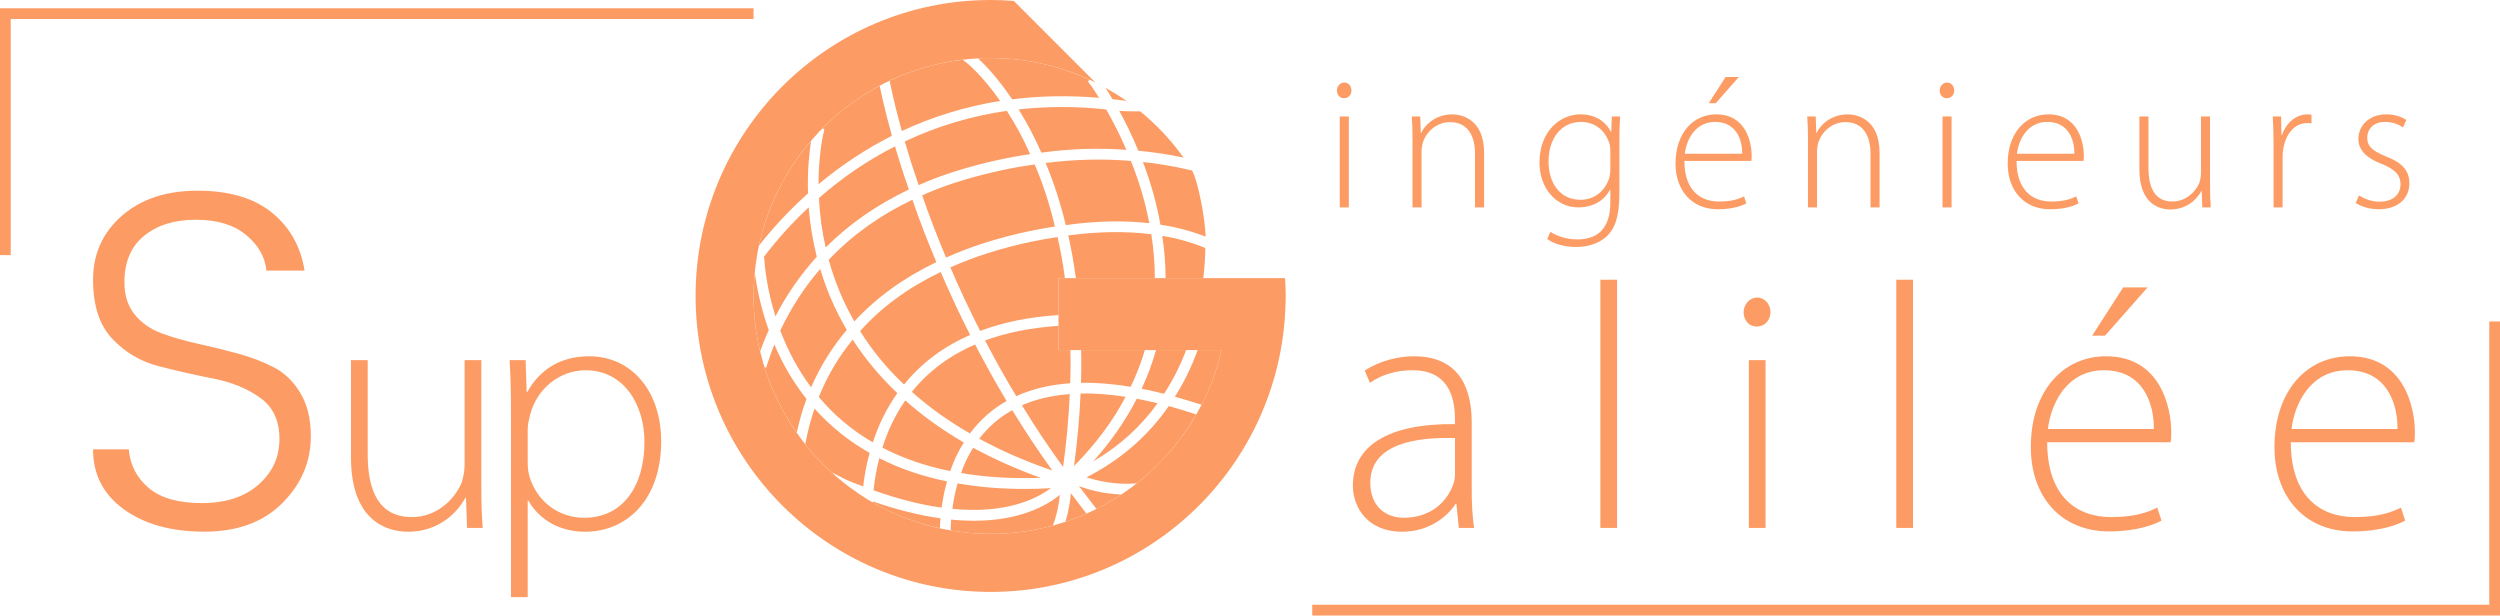 <svg width="329" height="81" viewBox="0 0 329 81" fill="none" xmlns="http://www.w3.org/2000/svg">
<g clip-path="url(#clip0_86_61)">
<path d="M169.114 36.6H139.297V46.065H160.764C160.129 48.838 159.114 51.469 157.788 53.902C157.675 54.115 157.548 54.327 157.435 54.539C157.379 54.624 157.336 54.723 157.28 54.808C157.012 55.275 156.73 55.727 156.42 56.18C156.391 56.223 156.363 56.265 156.335 56.322C155.982 56.859 155.602 57.397 155.207 57.906C154.812 58.444 154.389 58.953 153.951 59.462C153.937 59.477 153.937 59.477 153.923 59.491C153.542 59.929 153.147 60.368 152.738 60.778C152.569 60.962 152.4 61.132 152.216 61.302C151.864 61.655 151.483 62.009 151.102 62.349C150.721 62.702 150.326 63.028 149.917 63.353C149.805 63.452 149.706 63.537 149.593 63.608C149.565 63.636 149.537 63.664 149.508 63.678C149.099 64.004 148.69 64.301 148.267 64.598C148.042 64.768 147.802 64.924 147.562 65.079H147.548C147.125 65.376 146.702 65.645 146.264 65.9C145.616 66.282 144.967 66.65 144.29 66.975C143.853 67.201 143.415 67.399 142.978 67.597C142.851 67.654 142.724 67.71 142.611 67.753C142.372 67.866 142.132 67.965 141.892 68.05C141.568 68.177 141.243 68.305 140.919 68.418C140.679 68.503 140.453 68.588 140.214 68.673C140.03 68.729 139.833 68.786 139.649 68.842C139.395 68.927 139.156 68.998 138.902 69.069C138.845 69.083 138.789 69.111 138.733 69.111C138.704 69.125 138.676 69.139 138.648 69.139C138.62 69.154 138.591 69.168 138.563 69.168C138.338 69.224 138.112 69.281 137.886 69.338C137.167 69.522 136.433 69.677 135.686 69.804C134.995 69.918 134.29 70.017 133.584 70.087C132.526 70.201 131.455 70.257 130.369 70.257C129.861 70.257 129.353 70.243 128.845 70.215C128.422 70.201 127.999 70.172 127.59 70.13C127.294 70.102 126.998 70.073 126.701 70.031C126.546 70.017 126.391 70.002 126.236 69.974C125.926 69.946 125.601 69.889 125.291 69.833C125.234 69.833 125.164 69.819 125.107 69.804C124.868 69.762 124.642 69.719 124.402 69.677C120.721 68.97 117.265 67.597 114.176 65.73C113.33 65.192 112.512 64.641 111.722 64.046C111.708 64.046 111.708 64.032 111.694 64.032C111.511 63.891 111.327 63.749 111.144 63.608C111.116 63.594 111.088 63.565 111.059 63.537C110.693 63.24 110.312 62.943 109.959 62.632C109.776 62.476 109.607 62.32 109.437 62.151C109.296 62.037 109.155 61.91 109.028 61.783C108.732 61.514 108.464 61.245 108.182 60.962C107.97 60.736 107.759 60.524 107.547 60.297C107.477 60.212 107.406 60.142 107.322 60.057C107.209 59.929 107.082 59.788 106.955 59.646C106.616 59.264 106.292 58.868 105.968 58.458C105.77 58.218 105.587 57.977 105.403 57.722C103.147 54.695 101.412 51.243 100.368 47.508C100.368 47.508 100.368 47.508 100.368 47.494C99.578 44.777 99.169 41.905 99.169 38.949C99.169 37.222 99.31 35.525 99.592 33.869C99.592 33.869 99.592 33.869 99.592 33.855C99.649 33.445 99.719 33.063 99.804 32.667C99.804 32.653 99.804 32.639 99.804 32.639C100.989 26.852 103.753 21.66 107.646 17.515V17.501C107.66 17.486 107.66 17.472 107.66 17.472C110.171 14.813 113.133 12.591 116.419 10.936C119.861 9.21 123.669 8.092 127.703 7.753C128.577 7.682 129.466 7.64 130.369 7.64C135.319 7.64 140.002 8.8 144.149 10.851L133.429 0.127C132.428 0.042 131.398 0 130.369 0C108.93 0 91.539 17.43 91.539 38.949C91.539 60.453 108.93 77.897 130.369 77.897C151.286 77.897 168.338 61.316 169.156 40.547C169.184 40.01 169.198 39.486 169.198 38.949C169.198 38.17 169.17 37.392 169.114 36.614V36.6ZM63.343 47.392H61.141V61.146C61.141 62.021 60.958 62.895 60.729 63.585C59.765 65.793 57.426 68.047 54.217 68.047C49.859 68.047 48.391 64.598 48.391 59.813V47.392H46.19V60.226C46.19 68.553 50.914 69.979 53.712 69.979C57.61 69.979 60.132 67.587 61.233 65.516H61.325L61.462 69.473H63.526C63.389 67.771 63.343 66.023 63.343 64.091V47.392ZM77.518 46.885C73.711 46.885 71.005 48.68 69.4 51.579H69.308L69.17 47.392H67.061C67.198 49.508 67.244 51.67 67.244 54.43V78.582H69.446V65.885H69.537C71.051 68.553 73.849 69.979 77.013 69.979C82.333 69.979 87.011 65.931 87.011 58.064C87.011 51.579 83.204 46.885 77.518 46.885ZM76.875 68.139C73.481 68.139 70.546 65.931 69.629 62.527C69.492 61.975 69.446 61.377 69.446 60.779V56.454C69.446 55.856 69.629 55.167 69.767 54.569C70.73 50.934 73.849 48.726 77.059 48.726C82.058 48.726 84.81 53.188 84.81 58.157C84.81 64.045 81.92 68.139 76.875 68.139ZM193.678 55.58C193.678 51.67 192.44 46.885 186.065 46.885C184.093 46.885 181.616 47.438 179.598 48.771L180.286 50.382C181.891 49.231 183.909 48.726 185.835 48.726C191.064 48.68 191.476 53.05 191.476 55.212V55.811C182.487 55.718 178.038 58.8 178.038 63.907C178.038 66.851 180.056 69.979 184.505 69.979C188.037 69.979 190.467 68.001 191.568 66.3H191.66L191.981 69.473H193.999C193.724 67.771 193.678 65.976 193.678 64.229V55.58ZM191.476 62.388C191.476 62.757 191.431 63.263 191.247 63.723C190.514 65.885 188.403 68.139 184.735 68.139C182.441 68.139 180.332 66.713 180.332 63.539C180.332 58.249 186.661 57.513 191.476 57.651V62.388ZM210.606 69.473H212.807V36.811H210.606V69.473ZM231.247 39.157C230.238 39.157 229.458 40.078 229.458 41.09C229.458 42.101 230.146 42.975 231.155 42.975C232.302 42.975 232.99 42.101 232.99 41.09C232.99 40.031 232.256 39.157 231.247 39.157ZM230.146 69.473H232.348V47.392H230.146V69.473ZM249.55 69.473H251.751V36.811H249.55V69.473ZM277.162 46.885C271.475 46.885 267.255 51.486 267.255 58.846C267.255 65.333 271.199 69.933 277.529 69.933C281.381 69.933 283.628 68.968 284.454 68.507L283.904 66.805C282.666 67.404 281.014 68.047 277.804 68.047C273.218 68.047 269.411 65.241 269.411 58.202H285.646C285.739 57.789 285.739 57.467 285.739 56.869C285.739 53.694 284.363 46.885 277.162 46.885ZM269.503 56.454C269.916 53.05 272.025 48.726 276.887 48.726C282.207 48.726 283.491 53.372 283.445 56.454H269.503ZM282.62 37.824H279.409L275.328 44.172H277.025L282.62 37.824ZM317.802 56.869C317.802 53.694 316.426 46.885 309.225 46.885C303.537 46.885 299.318 51.486 299.318 58.846C299.318 65.333 303.262 69.933 309.592 69.933C313.445 69.933 315.692 68.968 316.518 68.507L315.967 66.805C314.729 67.404 313.077 68.047 309.867 68.047C305.28 68.047 301.473 65.241 301.473 58.202H317.709C317.802 57.789 317.802 57.467 317.802 56.869ZM301.565 56.454C301.978 53.05 304.088 48.726 308.951 48.726C314.27 48.726 315.554 53.372 315.508 56.454H301.565ZM36.013 48.326C34.572 47.584 32.983 46.978 31.247 46.51C29.509 46.043 27.773 45.618 26.036 45.236C24.298 44.853 22.709 44.397 21.269 43.864C19.828 43.333 18.653 42.515 17.742 41.41C16.831 40.306 16.376 38.883 16.376 37.14C16.376 34.463 17.244 32.423 18.982 31.02C20.718 29.618 22.985 28.917 25.781 28.917C28.578 28.917 30.78 29.586 32.391 30.925C34 32.263 34.89 33.825 35.06 35.61H40.08C39.572 32.423 38.131 29.873 35.759 27.961C33.385 26.049 30.135 25.093 26.004 25.093C21.873 25.093 18.547 26.198 16.027 28.407C13.505 30.617 12.245 33.422 12.245 36.821C12.245 40.221 13.092 42.812 14.787 44.597C16.481 46.383 18.526 47.584 20.92 48.199C23.313 48.816 25.707 49.357 28.101 49.825C30.494 50.292 32.538 51.131 34.234 52.343C35.927 53.554 36.775 55.36 36.775 57.761C36.775 60.163 35.854 62.17 34.011 63.785C32.168 65.4 29.69 66.207 26.576 66.207C23.462 66.207 21.12 65.537 19.553 64.2C17.985 62.861 17.117 61.171 16.948 59.132H12.245C12.245 62.446 13.601 65.081 16.312 67.036C19.023 68.991 22.55 69.968 26.894 69.968C31.236 69.968 34.657 68.715 37.157 66.207C39.656 63.7 40.906 60.768 40.906 57.41C40.906 55.158 40.451 53.267 39.54 51.738C38.628 50.207 37.453 49.071 36.013 48.326Z" fill="#FC9C64"/>
<path d="M176.312 27.291H177.505V15.323H176.312V27.291ZM176.859 12.929C177.48 12.929 177.853 12.455 177.853 11.907C177.853 11.333 177.455 10.859 176.908 10.859C176.361 10.859 175.939 11.358 175.939 11.907C175.939 12.455 176.312 12.929 176.859 12.929ZM185.885 27.291H187.078V19.886C187.078 19.511 187.153 19.113 187.228 18.813C187.7 17.267 189.142 16.071 190.807 16.071C193.268 16.071 194.113 18.041 194.113 20.21V27.291H195.306V20.109C195.306 15.622 192.274 15.049 191.13 15.049C189.191 15.049 187.675 16.145 187.029 17.492H186.979L186.904 15.323H185.786C185.86 16.27 185.885 17.093 185.885 18.19V27.291ZM207.716 27.291C209.854 27.291 211.245 26.194 211.867 24.973H211.917V26.668C211.917 30.207 210.102 31.505 207.592 31.505C206.051 31.505 204.882 31.056 204.037 30.507L203.615 31.455C204.534 32.153 206.051 32.502 207.418 32.502C208.76 32.502 210.376 32.128 211.469 31.081C212.464 30.133 213.11 28.612 213.11 25.546V18.414C213.11 17.168 213.135 16.22 213.21 15.323H212.116L212.041 17.342H211.991C211.494 16.344 210.326 15.049 207.965 15.049C205.33 15.049 202.595 17.242 202.595 21.407C202.595 24.673 204.708 27.291 207.716 27.291ZM208.064 16.046C210.028 16.046 211.271 17.317 211.768 18.764C211.892 19.113 211.917 19.486 211.917 19.935V22.329C211.917 22.752 211.843 23.201 211.718 23.601C211.097 25.321 209.63 26.293 208.014 26.293C205.206 26.293 203.788 23.975 203.788 21.282C203.788 18.116 205.529 16.046 208.064 16.046ZM228.825 10.137H227.086L224.873 13.577H225.793L228.825 10.137ZM226.066 27.54C228.154 27.54 229.372 27.016 229.82 26.767L229.521 25.844C228.85 26.169 227.955 26.519 226.215 26.519C223.73 26.519 221.666 24.997 221.666 21.183H230.466C230.516 20.958 230.516 20.784 230.516 20.459C230.516 18.739 229.77 15.049 225.867 15.049C222.785 15.049 220.498 17.542 220.498 21.531C220.498 25.047 222.636 27.54 226.066 27.54ZM225.719 16.046C228.601 16.046 229.298 18.565 229.273 20.235H221.716C221.94 18.389 223.084 16.046 225.719 16.046ZM237.929 27.291H239.122V19.886C239.122 19.511 239.196 19.113 239.271 18.813C239.743 17.267 241.185 16.071 242.851 16.071C245.311 16.071 246.157 18.041 246.157 20.21V27.291H247.35V20.109C247.35 15.622 244.318 15.049 243.174 15.049C241.235 15.049 239.718 16.145 239.072 17.492H239.023L238.948 15.323H237.829C237.904 16.27 237.929 17.093 237.929 18.19V27.291ZM255.634 27.291H256.826V15.323H255.634V27.291ZM256.18 12.929C256.802 12.929 257.174 12.455 257.174 11.907C257.174 11.333 256.777 10.859 256.23 10.859C255.683 10.859 255.26 11.358 255.26 11.907C255.26 12.455 255.634 12.929 256.18 12.929ZM269.78 27.54C271.868 27.54 273.086 27.016 273.534 26.767L273.235 25.844C272.564 26.169 271.669 26.519 269.929 26.519C267.443 26.519 265.38 24.997 265.38 21.183H274.18C274.23 20.958 274.23 20.784 274.23 20.459C274.23 18.739 273.484 15.049 269.581 15.049C266.498 15.049 264.212 17.542 264.212 21.531C264.212 25.047 266.35 27.54 269.78 27.54ZM269.432 16.046C272.315 16.046 273.012 18.565 272.987 20.235H265.43C265.653 18.389 266.797 16.046 269.432 16.046ZM285.62 27.566C287.733 27.566 289.1 26.268 289.697 25.147H289.746L289.821 27.291H290.94C290.865 26.368 290.84 25.42 290.84 24.374V15.323H289.647V22.779C289.647 23.251 289.547 23.725 289.423 24.099C288.901 25.296 287.633 26.519 285.894 26.519C283.532 26.519 282.737 24.648 282.737 22.055V15.323H281.543V22.28C281.543 26.792 284.104 27.566 285.62 27.566ZM299.198 27.291H300.391V20.684C300.391 20.285 300.416 19.886 300.49 19.536C300.814 17.617 301.982 16.195 303.622 16.195C303.846 16.195 304.02 16.195 304.194 16.245V15.098C304.045 15.073 303.871 15.049 303.697 15.049C302.081 15.049 300.838 16.245 300.316 17.741H300.241L300.192 15.323H299.098C299.172 16.495 299.198 17.716 299.198 18.913V27.291ZM313.121 26.543C312.052 26.543 311.083 26.119 310.437 25.72L310.014 26.718C310.81 27.216 311.904 27.54 313.047 27.54C315.484 27.54 317.074 26.169 317.074 24.124C317.074 22.305 315.93 21.332 313.992 20.583C312.376 19.91 311.53 19.362 311.53 18.116C311.53 17.019 312.327 16.046 313.843 16.046C315.036 16.046 315.806 16.47 316.229 16.769L316.676 15.796C316.08 15.373 315.135 15.049 314.041 15.049C311.73 15.049 310.362 16.57 310.362 18.29C310.362 19.736 311.431 20.808 313.395 21.556C315.11 22.255 315.905 22.953 315.905 24.273C315.905 25.521 315.011 26.543 313.121 26.543ZM0 33.573H1.41V2.504H99.169V1.089H0V33.573ZM327.59 42.301V79.585H172.689V81H329V42.301H327.59Z" fill="#FC9C64"/>
<path d="M99.339 35.864C99.226 36.883 99.169 37.901 99.169 38.949C99.169 41.467 99.466 43.914 100.03 46.249C100.368 45.315 100.735 44.381 101.172 43.447C100.1 40.462 99.578 37.774 99.339 35.864ZM101.906 45.329C101.581 46.121 101.299 46.914 101.045 47.706L100.834 48.385L100.608 48.314C101.567 51.427 103.02 54.327 104.853 56.944C105.178 55.43 105.601 53.931 106.137 52.502C104.444 50.38 103.034 47.989 101.906 45.329ZM107.195 53.761C106.743 55.091 106.363 56.463 106.095 57.864L105.968 58.458C106.292 58.868 106.616 59.264 106.955 59.647C107.082 59.788 107.209 59.929 107.322 60.057C107.406 60.142 107.477 60.212 107.547 60.297C107.759 60.524 107.971 60.75 108.182 60.962C108.464 61.245 108.732 61.514 109.028 61.783C109.169 61.896 109.296 62.023 109.437 62.151L111.342 63.127L111.99 63.395C112.54 63.622 113.076 63.834 113.598 64.018C113.725 62.816 113.979 61.288 114.444 59.604C111.666 58.034 109.24 56.067 107.195 53.761ZM114.854 66.126C117.562 67.682 120.538 68.842 123.697 69.522C123.711 69.139 123.725 68.687 123.768 68.206C120.975 67.824 117.985 67.074 114.868 65.985L114.854 66.126ZM114.966 64.527C118.126 65.645 121.13 66.423 123.923 66.805C124.078 65.588 124.318 64.428 124.628 63.353C121.398 62.688 118.394 61.67 115.714 60.297C115.291 61.938 115.065 63.41 114.966 64.527ZM125.333 66.961C132.301 67.654 136.321 65.702 138.295 64.244C137.125 64.315 135.982 64.343 134.854 64.343C131.709 64.343 128.761 64.103 126.024 63.608C125.714 64.655 125.488 65.772 125.333 66.961ZM136.955 62.886C133.74 61.726 130.763 60.396 128.07 58.925C127.421 59.929 126.899 61.047 126.476 62.25C129.677 62.801 133.19 63.014 136.955 62.886ZM133.218 53.987H133.204C131.511 54.921 130.058 56.18 128.874 57.736C131.765 59.321 134.981 60.722 138.493 61.924C136.659 59.378 134.882 56.718 133.218 53.987ZM140.778 51.865C138.45 52.035 136.335 52.516 134.487 53.337C136.194 56.138 138.013 58.854 139.903 61.457C140.355 58.175 140.651 54.964 140.778 51.865ZM142.202 51.794C142.075 54.865 141.779 58.062 141.342 61.33C144.177 58.458 146.462 55.416 148.126 52.219C146.039 51.894 144.05 51.738 142.202 51.794ZM152.343 53.068C151.413 52.841 150.496 52.643 149.593 52.474C148.126 55.346 146.208 58.104 143.867 60.722C147.266 58.741 150.101 56.18 152.343 53.068ZM128.168 68.531C127.237 68.531 126.236 68.489 125.164 68.376C125.136 68.856 125.122 69.309 125.108 69.691V69.804C125.164 69.819 125.235 69.833 125.291 69.833C125.601 69.889 125.926 69.932 126.236 69.974C126.391 70.002 126.546 70.017 126.701 70.031C126.998 70.073 127.294 70.102 127.59 70.13C127.999 70.172 128.422 70.201 128.845 70.215C129.353 70.243 129.861 70.257 130.369 70.257C131.455 70.257 132.527 70.201 133.584 70.087C134.29 70.017 134.995 69.918 135.686 69.804C136.434 69.677 137.167 69.522 137.886 69.338C138.112 69.281 138.338 69.224 138.563 69.168C138.592 69.168 138.62 69.154 138.648 69.139C138.62 69.139 138.592 69.139 138.563 69.154C139.113 67.71 139.367 66.197 139.48 65.122C137.661 66.607 134.12 68.531 128.168 68.531ZM140.214 68.659C140.03 68.729 139.833 68.786 139.649 68.842C139.833 68.786 140.03 68.729 140.214 68.673C140.453 68.588 140.679 68.503 140.919 68.418C141.243 68.305 141.568 68.177 141.892 68.05C142.132 67.965 142.372 67.866 142.611 67.753C142.724 67.71 142.851 67.654 142.978 67.597L140.933 64.909C140.834 65.871 140.651 67.23 140.214 68.659ZM144.29 66.975C144.967 66.65 145.616 66.282 146.264 65.9C146.702 65.645 147.125 65.376 147.548 65.079C145.108 64.98 143.119 64.4 141.991 63.976L144.29 66.975ZM142.978 62.816C144.417 63.282 146.843 63.848 149.593 63.608C149.706 63.537 149.805 63.452 149.918 63.353C150.327 63.028 150.721 62.688 151.102 62.349C151.483 62.009 151.864 61.655 152.217 61.302C152.4 61.132 152.569 60.962 152.738 60.778C153.147 60.368 153.542 59.929 153.923 59.491C153.937 59.477 153.937 59.477 153.951 59.462C154.375 58.967 154.798 58.444 155.207 57.906C155.588 57.397 155.968 56.859 156.335 56.322C156.363 56.265 156.392 56.223 156.42 56.18C156.716 55.727 156.998 55.275 157.28 54.808C157.337 54.723 157.379 54.624 157.435 54.539C156.194 54.129 154.967 53.761 153.81 53.436C151.06 57.411 147.421 60.552 142.978 62.816ZM156.095 46.065H152.132L152.076 46.263C151.596 47.918 150.989 49.559 150.242 51.158C151.215 51.342 152.202 51.568 153.19 51.823C154.36 50.026 155.334 48.102 156.095 46.065ZM148.803 50.903C149.551 49.333 150.186 47.706 150.665 46.065H142.273C142.315 47.451 142.301 48.908 142.259 50.38C144.29 50.337 146.49 50.521 148.803 50.903ZM106.334 25.452C106.236 22.382 106.518 19.948 106.743 18.533C103.471 22.325 101.102 26.909 99.959 31.959C99.917 32.087 99.889 32.214 99.874 32.342C99.973 32.214 100.072 32.087 100.171 31.959C102.032 29.625 104.106 27.446 106.334 25.452ZM100.552 33.77C100.636 35.171 100.947 38.114 102.047 41.636C103.528 38.764 105.361 36.133 107.491 33.785C106.955 31.662 106.602 29.498 106.419 27.291C104.289 29.271 102.329 31.45 100.552 33.77ZM106.743 50.974C107.942 48.215 109.522 45.669 111.44 43.419C109.959 40.901 108.775 38.213 107.942 35.397C105.841 37.817 104.092 40.533 102.681 43.504C103.739 46.277 105.093 48.767 106.743 50.974ZM119.141 52.7C117.844 54.539 116.842 56.619 116.123 58.911C118.789 60.297 121.793 61.344 125.051 61.995C125.517 60.623 126.123 59.364 126.842 58.232C123.993 56.576 121.412 54.723 119.141 52.7ZM132.47 52.771C131.046 50.394 129.649 47.89 128.323 45.329C124.938 46.8 122.146 48.894 120.002 51.568C122.244 53.577 124.811 55.416 127.646 57.043C128.944 55.289 130.566 53.846 132.47 52.771ZM114.868 58.218C115.643 55.827 116.715 53.662 118.098 51.738C115.813 49.587 113.852 47.225 112.216 44.692C110.368 46.942 108.859 49.488 107.759 52.247C109.748 54.624 112.131 56.633 114.868 58.218ZM140.862 46.079V46.065H139.297V42.882C135.714 43.122 132.47 43.759 129.635 44.806C130.947 47.338 132.329 49.8 133.74 52.134C135.813 51.186 138.197 50.62 140.848 50.436C140.891 48.937 140.905 47.479 140.862 46.079ZM158.366 36.529C158.521 35.171 158.606 33.869 158.62 32.639C156.885 31.917 154.981 31.365 152.95 31.04C153.246 32.922 153.387 34.789 153.387 36.6H158.366V36.529ZM141.582 36.6H151.977C151.977 34.732 151.822 32.794 151.511 30.828C148.211 30.403 144.53 30.46 140.58 30.983C140.975 32.695 141.3 34.563 141.568 36.501L141.582 36.6ZM139.254 41.467H139.297V36.6H140.143C139.889 34.69 139.565 32.879 139.17 31.195C138.098 31.351 136.927 31.563 135.615 31.832C131.751 32.653 128.211 33.785 125.065 35.185C126.25 37.958 127.576 40.773 128.986 43.547C132.005 42.415 135.446 41.707 139.254 41.467ZM107.717 24.249C110.721 21.731 113.979 19.594 117.378 17.869C116.391 14.332 115.911 11.997 115.77 11.29C112.978 12.761 110.425 14.671 108.21 16.907L108.492 16.977L108.337 17.67C108.182 18.392 107.717 20.797 107.717 24.249ZM107.773 26.06C107.872 28.267 108.168 30.446 108.662 32.568C111.722 29.498 115.404 26.937 119.607 24.942C118.902 22.919 118.295 21.009 117.787 19.255C114.233 21.066 110.862 23.344 107.773 26.06ZM118.676 17.246C122.752 15.336 127.11 14.006 131.624 13.285C129.24 9.875 127.294 8.333 127.266 8.305L126.715 7.88L126.73 7.866C123.302 8.248 120.058 9.21 117.082 10.625L117.11 10.809C117.124 10.837 117.576 13.256 118.676 17.246ZM119.071 18.618C119.579 20.387 120.185 22.311 120.89 24.362C122.738 23.542 124.684 22.834 126.673 22.254C129.692 21.363 132.696 20.698 135.573 20.288C134.685 18.279 133.641 16.355 132.498 14.586C127.858 15.251 123.302 16.609 119.071 18.618ZM109.057 34.195C109.846 37.053 110.975 39.769 112.428 42.301C115.333 39.161 118.944 36.543 123.232 34.492C122.047 31.719 120.989 28.96 120.072 26.286C115.784 28.324 112.075 30.997 109.057 34.195ZM127.675 44.084C126.278 41.339 124.981 38.552 123.796 35.794C119.564 37.817 115.982 40.434 113.189 43.575C114.769 46.107 116.715 48.484 118.972 50.606C121.229 47.805 124.163 45.598 127.675 44.084ZM135.333 30.446C136.603 30.177 137.759 29.965 138.831 29.809C138.14 26.909 137.252 24.178 136.166 21.646C133.232 22.042 130.171 22.707 127.068 23.612C125.094 24.192 123.175 24.886 121.356 25.706C122.287 28.38 123.33 31.139 124.501 33.898C127.731 32.441 131.37 31.295 135.333 30.446ZM133.204 13.072C136.843 12.606 140.707 12.535 144.642 12.874C144.008 11.856 143.585 11.276 143.585 11.276L143.161 10.696L143.415 10.512C139.452 8.673 135.037 7.64 130.369 7.64C129.819 7.64 129.254 7.654 128.718 7.682C129.565 8.474 131.271 10.2 133.204 13.072ZM134.05 14.402C135.164 16.185 136.166 18.095 137.04 20.09C140.82 19.566 144.6 19.453 148.239 19.722C147.28 17.501 146.307 15.676 145.573 14.402C141.638 13.978 137.788 13.978 134.05 14.402ZM146.42 13.058C146.998 13.115 147.576 13.186 148.253 13.285C147.365 12.662 146.434 12.082 145.475 11.544C145.743 11.941 146.053 12.45 146.405 13.058H146.42ZM149.805 19.835C151.864 20.033 153.853 20.33 155.757 20.741C154.135 18.463 152.217 16.425 150.059 14.657C150.059 14.657 147.858 14.657 147.294 14.586C148.042 15.944 148.944 17.741 149.805 19.835ZM151.243 29.37C150.736 26.64 149.918 23.895 148.831 21.179C145.164 20.868 141.398 20.967 137.604 21.448C138.676 23.994 139.565 26.739 140.256 29.625C144.149 29.073 147.858 28.988 151.243 29.37ZM152.71 29.569C154.826 29.894 156.815 30.417 158.648 31.139C158.634 28.748 157.576 23.556 156.871 22.438L156.18 22.282C154.346 21.858 152.4 21.533 150.411 21.32C151.455 24.051 152.231 26.824 152.71 29.569ZM157.605 46.065L157.52 46.305C156.758 48.385 155.785 50.365 154.614 52.205C155.7 52.516 156.843 52.855 157.999 53.223L158.126 53.266C159.283 51.016 160.186 48.597 160.764 46.065H157.605Z" fill="#FC9C64"/>
</g>
<defs>
<clipPath id="clip0_86_61">
<rect width="329" height="81" fill="white"/>
</clipPath>
</defs>
</svg>

